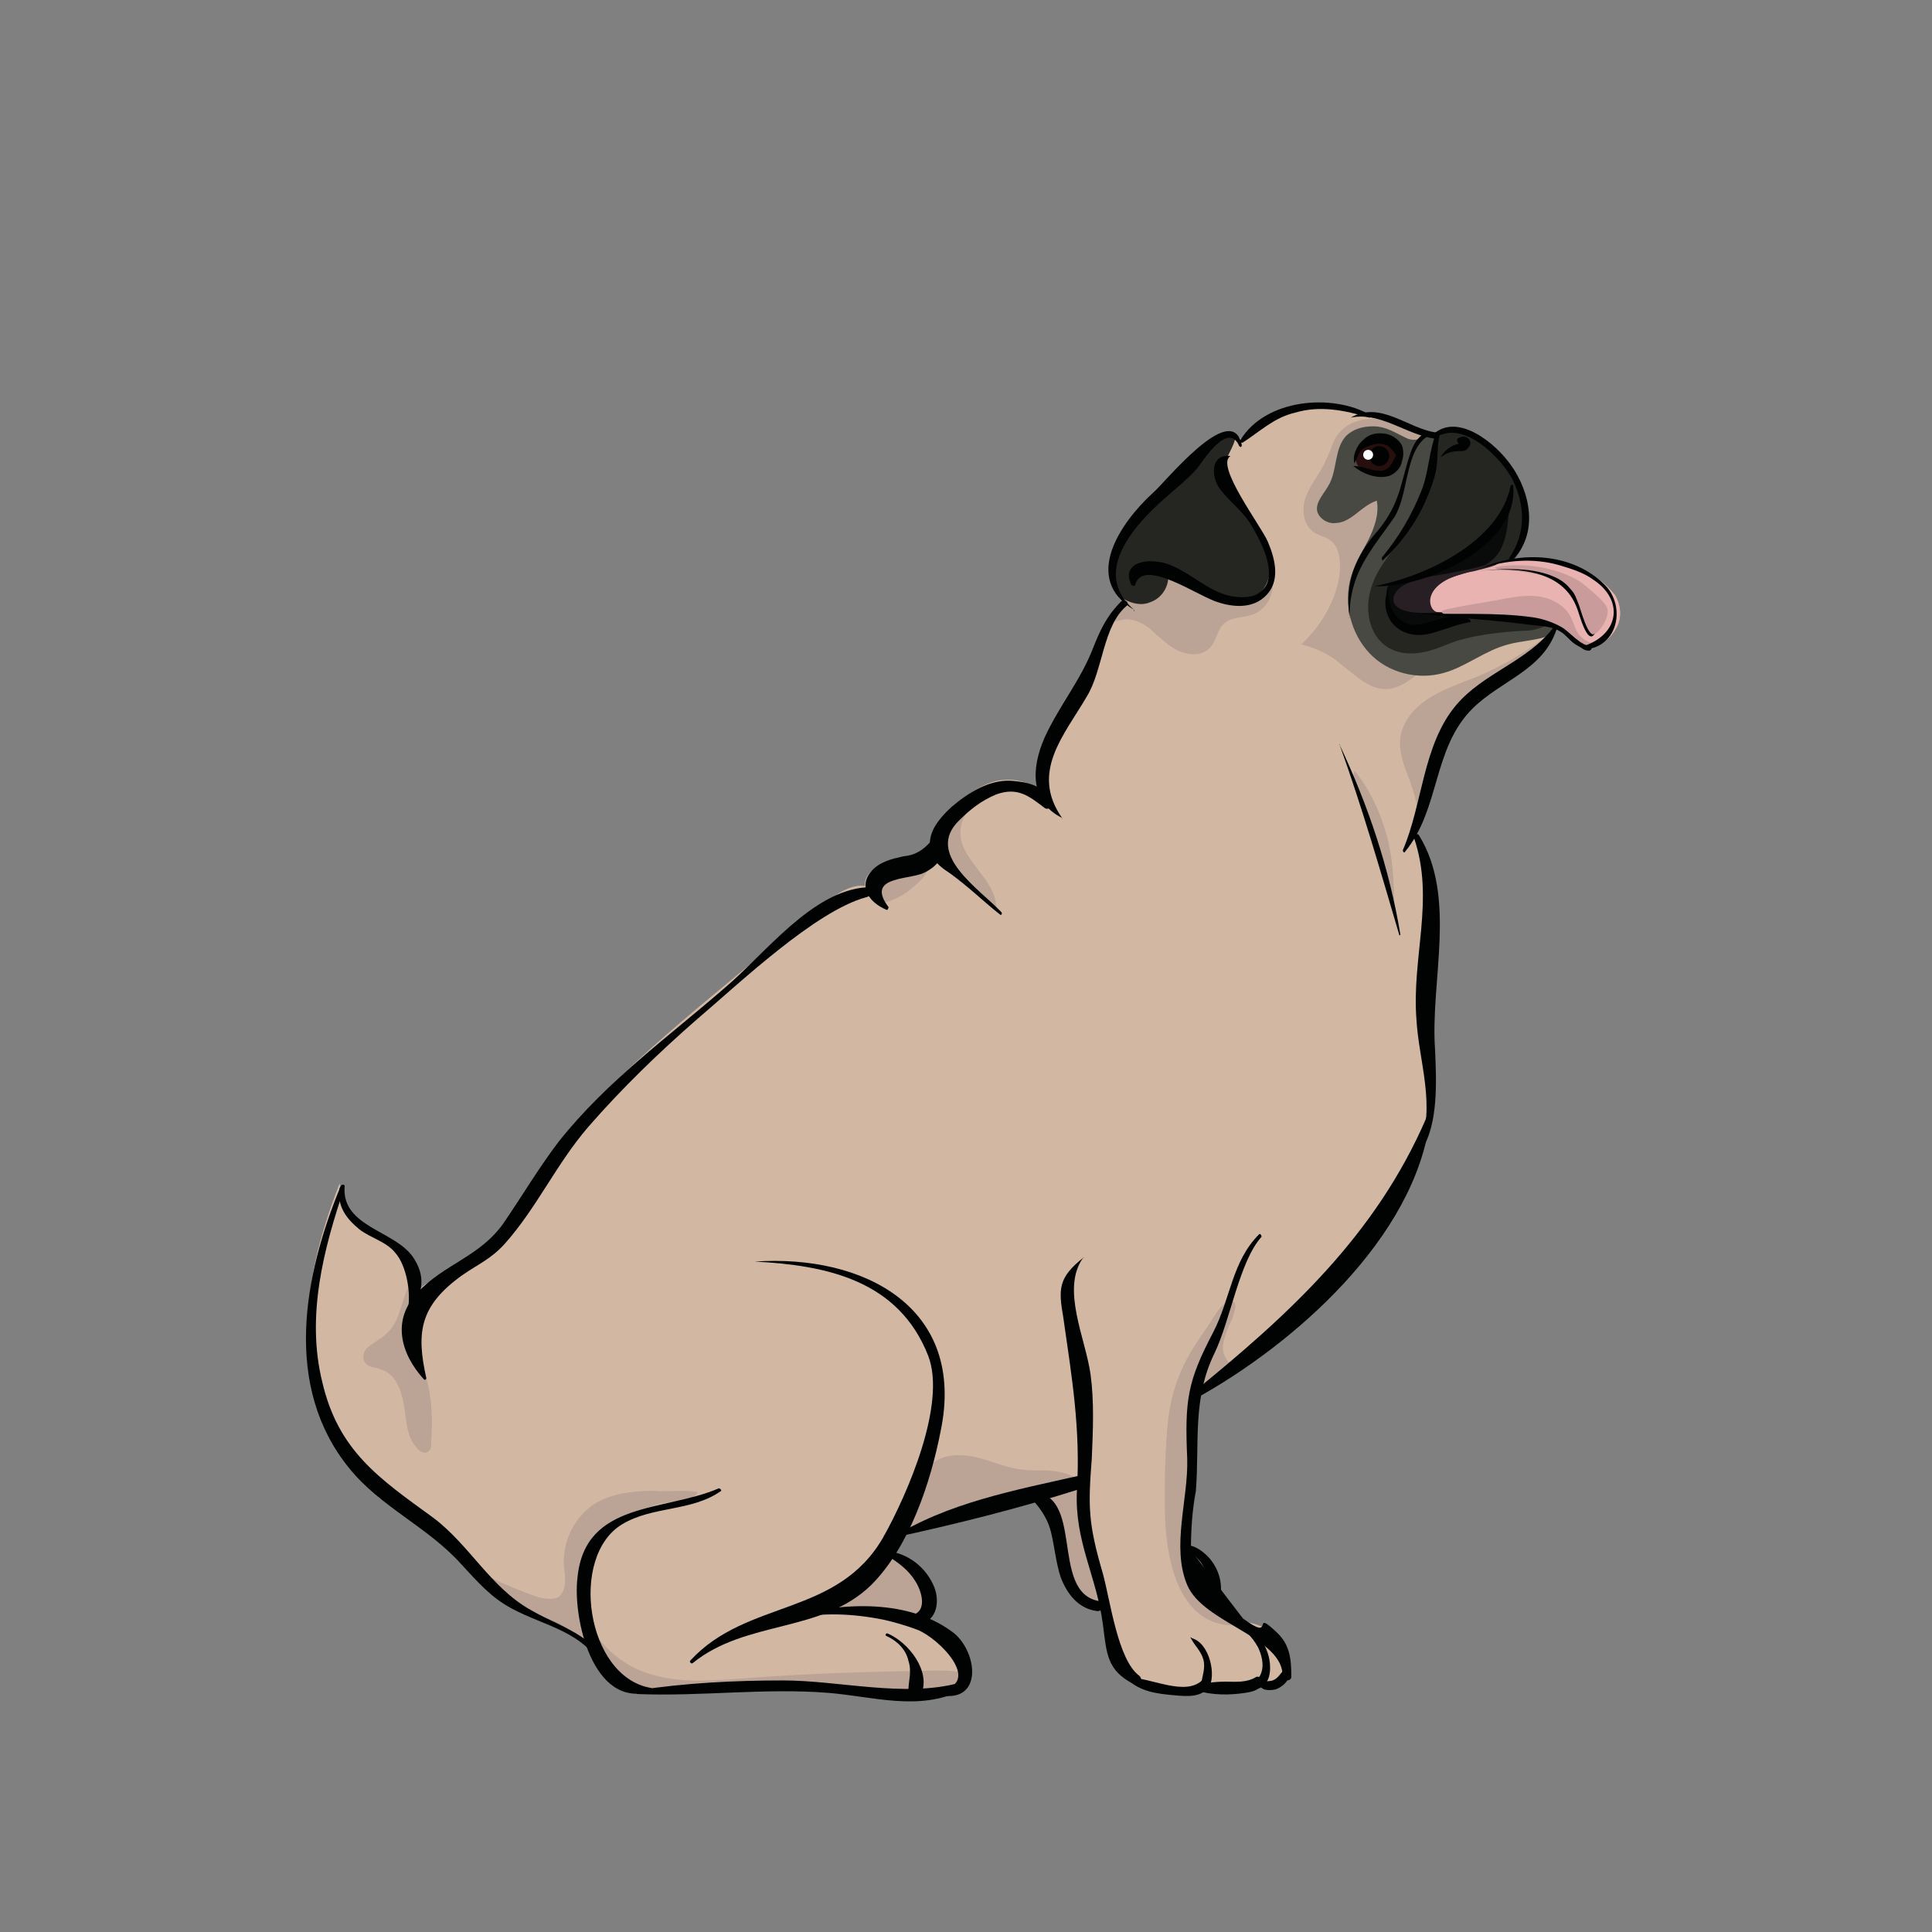 <?xml version="1.0" encoding="utf-8"?>
<!-- Generator: Adobe Illustrator 22.1.0, SVG Export Plug-In . SVG Version: 6.00 Build 0)  -->
<svg version="1.1" id="Card_2" xmlns="http://www.w3.org/2000/svg" xmlns:xlink="http://www.w3.org/1999/xlink" x="0px" y="0px"
	 viewBox="0 0 155.9 155.9" style="enable-background:new 0 0 155.9 155.9;" xml:space="preserve">
<rect x="0" y="0" width="155.9" height="155.9" fill="#808080" stroke="none"/>
<style type="text/css">
	.st0{clip-path:url(#SVGID_2_);}
	.st1{fill:#D2B8A3;}
	.st2{fill:#BBA495;}
	.st3{fill:#484943;}
	.st4{fill:#252622;}
	.st5{fill:#E8B3B1;}
	.st6{fill:#090A0A;}
	.st7{fill:#281F24;}
	.st8{fill:#C99B9B;}
	.st9{fill:#260F0C;}
	.st10{fill:#010202;}
	.st11{fill:#FFFFFF;}
</style>
<g id="Colours_2">
	<defs>
		<path id="SVGID_1_" d="M90.8,48.8c-1.1-1-1.2-2.7-0.8-4.1c0.5-1.7,1.8-3,3.1-4.2c1.3-1.2,2.8-2.2,3.8-3.6c0.5-0.6,0.9-1.3,1.6-1.7
			c0.7-0.3,1.4-0.3,1.7,0.4c1.3-1.4,3-2.3,4.8-2.7c1.8-0.4,3.8-0.1,5.5,0.7l2.1,0.5c1.1,0.5,2.2,1.1,3.4,1.2
			c0.7-0.7,1.8-0.5,2.7-0.1c2,0.9,3.6,2.6,4.2,4.7c0.6,2.1,0.5,3.9-0.8,5.3l0,0c2.4-0.3,4.8,0.2,6.8,1.5c0.5,0.3,1,0.8,1.4,1.3
			c0.5,0.8,0.6,1.9,0.1,2.7c-0.4,0.8-1.3,1.5-2.2,1.6c-0.3,0.3-1-1.1-2.5-1.8l-0.1,0.3c-1.3,3-5.2,3.9-7.4,6.4
			c-2.4,2.7-2.4,6.7-3.9,10c1.5,2.5,1.5,6,1.1,8.9c-0.4,2.9-0.7,5.9-0.1,8.7c1,4.5-0.8,8.4-1.3,9.3c-3.7,7.7-9.5,13.9-17.7,18.5
			c-0.3,2-0.1,3.8-0.1,5.9c0,2.2-0.6,4.1-0.5,6.2c0.9,0.3,1.7,0.9,2.1,1.8c0.4,0.9,0.4,2.6-0.2,3.3c0.3,0.3,0.6,0.5,1,0.6
			c1,0.4,2.1,0.4,3.1,0.8c1.5,0.6,2.4,2.4,2.1,4c-0.3,0.7-1.2,1-2,0.7c-0.2,0.3-1.3,0.2-1.6,0.2c-1.2,0-2.5,0-3.7,0l-0.9,0.1
			c-1.5,0-2.5-0.2-3.9-0.8c-1.3-0.4-2-1.8-2.2-3.1c-0.1-0.9-0.1-1.9-0.2-2.9c-1.7,0.3-2.8-1.2-3.2-2.4c-0.4-1.2-0.4-2.5-0.7-3.7
			s-1-2.5-2.3-2.8l-5,1.4c-1.8,0.5-4,1-5.9,1.7c-0.3,0.1-0.6,0.2-0.9,0.3l0.2,1.1c1.3,0.4,2.7,1.5,3.2,2.7c0.2,0.5,0.4,1.1,0.2,1.6
			c-0.1,0.5-0.6,1-1.2,1.1c0.8,0.4,2.8,1.6,3.4,2.2s0.9,1.6,0.7,2.5l-0.5,0.8c-1.8,1-4.1,0.7-6.2,0.4c-6.6-0.8-13.2-0.4-19.8,0.1h0
			c-1.3-0.1-1.5-0.8-2.3-1.5c-0.9-0.8-0.7-0.5-1.1-1.7c0,0-1.3-1.5-3-2.3c-1.6-0.7-3.4-1.3-4.8-2.4c-1.7-1.3-2.8-3.4-4.3-4.8
			c-1.6-1.5-3.6-2.3-5.3-3.7c-3.5-2.7-5.3-7.2-5.6-11.6c-0.3-4.4,0.9-8.8,2.5-12.9c0,0,0.5,2.5,1.5,3.1s2.2,1.1,3.1,1.9
			c1.3,1.2,1.7,3.1,0.9,4.7c0.9-1.9,3.4-2.4,5.2-3.6c2-1.3,3.1-3.5,4.3-5.5c4.4-7,10.9-12.3,17.3-17.6c2.3-1.9,4.7-3.8,7-5.7
			c0.8-0.7,2.1-1.5,3.1-1.3c-0.1-0.8,0.6-1.4,1.4-1.7c0.8-0.3,1.6-0.2,2.4-0.5c0.8-0.2,1.7-0.7,1.7-1.5c-0.2-1.1,0.7-2,1.6-2.7
			c1.1-0.9,2.2-1.8,3.6-2.1c1.4-0.3,3.2,0.2,3.9,1.4C84.1,64,84,63,84.1,62c0.2-1.5,1-2.9,1.9-4.1c0.9-1.3,1.8-2.5,2.3-3.9
			c0.3-0.9,0.5-1.9,0.8-2.8S89.9,49.3,90.8,48.8z"/>
	</defs>
	<clipPath id="SVGID_2_">
		<use xlink:href="#SVGID_1_"  style="overflow:visible;"/>
	</clipPath>
	<g id="Base" class="st0">
		<rect x="22.4" y="29" class="st1" width="111.8" height="110.6"/>
		<g id="Dark">
			<g>
				<path class="st2" d="M30.7,108c-0.4,0.3-0.8,0.5-1.1,0.8c-0.3,0.3-0.4,0.9-0.1,1.2c0.3,0.4,0.8,0.3,1.2,0.5
					c1.2,0.3,1.7,1.7,1.9,2.9s0.2,2.5,1,3.4c0.2,0.3,0.7,0.6,1,0.3c0.2-0.2,0.2-0.4,0.2-0.7c0.1-1.7,0.1-3.5-0.4-5.2
					c-0.3-0.8-0.7-1.6-0.7-2.4c-0.1-1.1,0.4-2.2,0.6-3.3c0,0,0,0,0,0c0.2-1.4-0.6-3.3-1.5-1.3C32.2,105.7,32.2,107,30.7,108z"/>
			</g>
			<g>
				<path class="st2" d="M52.8,120.3c-1.7,0-3.5,0.2-4.9,1.1c-1.6,1.1-2.5,3-2.4,4.9c0.1,0.9,0.3,2.1-0.5,2.6c-0.4,0.2-1,0.1-1.5,0
					c-1.5-0.5-2.9-1.1-4.3-1.8c3.5,2.7,5.2,7.2,8.3,10.3c2.7,2.6,6.3,4.1,10,4.7s7.5,0.5,11.2,0.3c3.1-0.2,6.4-0.5,8.8-2.3
					c0.7-0.5,1.3-1.1,1.6-1.9s0.3-1.7-0.2-2.4c-0.7-1-2.2-1-3.4-1c-5,0.1-10,0.2-15,0.6c-2.8,0.2-5.7,0.5-8.3-0.4
					c-3-1-5.5-3.9-5.2-7.1c0.1-1.6,1-3.2,2.1-4.3c1.2-1.1,2.7-1.9,4.3-2.3c0,0,0,0,0,0c0.7-0.1,2.6-0.1,2.9-0.9
					C55.3,120.2,53.9,120.4,52.8,120.3z"/>
			</g>
			<g>
				<path class="st2" d="M66.7,129.6c3.3-1.7,5.9-4.8,7-8.4c0.3-1.1,0.6-2.2,1.4-3c1-0.9,2.4-0.9,3.7-0.6s2.5,0.9,3.8,1
					c0.8,0.1,1.6,0,2.4,0.1c0.8,0.1,1.6,0.3,2.2,0.9c1.2,1.3-0.2,3.7,0.4,5.4c0.4,1,0.9,2,1.1,3.1c0.2,1.1-0.1,2.4-1,2.9
					c-0.5,0.3-1.2,0.3-1.8,0.3c-6.4,0-12.9-0.5-19.2-1.6"/>
			</g>
			<g>
				<path class="st2" d="M94.8,112c-0.7,2.2-0.7,4.6-0.8,7c0,2.2-0.1,4.5,0.4,6.7c0.3,1.5,0.9,3.1,2,4.2c1.1,1.1,2.9,1.6,4.3,1
					c2-0.9,2.5-3.5,2.1-5.6s-1.4-4.1-1.4-6.3c0-2.9,1.7-5.6,2.3-8.5c0.1-0.6,0.1-1.2-0.3-1.6c-0.5-0.4-1.3,0-1.9,0.4
					c-0.5,0.4-1.1,1-1.8,0.9c-0.7-0.1-1.1-1-1-1.7s0.4-1.4,0.7-2c0,0,0,0,0,0c0.3-0.8,0.6-1.8-0.4-1.4c-0.6,0.2-1.4,1.8-1.8,2.3
					C96.2,108.8,95.3,110.3,94.8,112z"/>
			</g>
			<g>
				<path class="st2" d="M111.9,67.4c0.6,2.2,0.6,4.5,0.6,6.7l0,0c-0.5-2.2-1.1-4.3-1.7-6.4c-0.3-1-0.7-2.1-1-3.1
					c-0.2-0.6-0.8-1.7-0.5-2.4C110.5,63.6,111.4,65.6,111.9,67.4z"/>
			</g>
			<g>
				<path class="st2" d="M113.8,63.1C113.8,63.1,113.8,63.1,113.8,63.1c-0.5-1.3-1.1-2.7-0.7-4.1c0.3-0.9,0.9-1.7,1.7-2.3
					c1.3-1,2.9-1.5,4.4-2.1c2.1-0.9,4.2-2.1,6-3.6c-0.5,1.4-1.2,2.7-2,4c-2,3.4-4,6.8-6,10.1c-0.4,0.6-1.8,3.9-2.7,2.5
					c-0.3-0.4-0.1-1.3-0.1-1.8C114.4,64.9,114.1,64,113.8,63.1z"/>
			</g>
			<g>
				<path class="st2" d="M77.5,67.1C77.5,67.1,77.5,67.1,77.5,67.1c-0.1,2.3,2.9,3.8,2.9,6.2c-1-0.8-2.1-1.5-3.1-2.3s-1.9-1.8-2.3-3
					c-0.4-1.2-0.2-2.7,0.7-3.6c0.6-0.6,2.2-1,2.9-0.2c0.5,0.6-0.1,0.7-0.5,1.2C77.8,65.9,77.5,66.5,77.5,67.1z"/>
			</g>
			<g>
				<path class="st2" d="M74.5,70.8c0.3-0.4,0.6-0.9,0.4-1.4c-0.2-0.6-1-0.7-1.6-0.7c-0.7-0.1-1.4-0.1-2.1,0.1
					c-0.7,0.2-1.3,0.7-1.5,1.4c0,0,0,0,0,0c-0.3,1,0.6,2.6,1.7,2.6C72.6,72.6,73.9,71.5,74.5,70.8z"/>
			</g>
			<g>
				<path class="st2" d="M91.2,50c0.8,0.1,1.5,0.6,2.1,1.2c0.6,0.5,1.2,1.1,2,1.4c0.8,0.3,1.7,0.3,2.3-0.3c0.6-0.6,0.6-1.5,1.2-2
					c0.7-0.6,1.7-0.4,2.5-0.8c0.8-0.4,1.3-1.2,1.4-2.1c0.1-0.9-0.1-1.8-0.3-2.6c-0.2-0.6-0.5-1.3-1.1-1.4c-0.5-0.1-1,0.1-1.4,0.4
					s-0.7,0.8-1,1.1c-0.7,0.7-1.6,1-2.5,1c-0.8,0-1.6-0.4-2.5-0.4c-1,0-1.9,0.5-2.6,1.2c0,0,0,0,0,0c-0.7,0.7-1.5,1.8-1.9,2.8
					C88.9,50.8,90.5,49.8,91.2,50z"/>
			</g>
			<g>
				<path class="st2" d="M111.3,33.8L111.3,33.8c-1.2-0.1-2.5,0.2-3.3,1.2c-0.5,0.6-0.6,1.4-1,2.1c-0.4,1-1.2,1.9-1.6,2.9
					c-0.4,1-0.3,2.4,0.7,3c0.3,0.2,0.8,0.3,1.1,0.5c0.9,0.5,1,1.8,0.9,2.8c-0.3,2.2-1.5,4.2-3.1,5.7c1.2,0.3,2.3,0.8,3.2,1.6
					c1.2,0.9,2.3,2.1,3.8,2c1.1-0.1,2-0.9,2.9-1.6c1.1-0.8,2.2-1.4,3.4-2c1.1-0.6,2.2-1.1,3.4-1.5c0.6-0.2,1.3-0.3,1.8-0.7
					c0.7-0.5,1.1-1.4,1.3-2.2c0.5-1.4,0.8-2.9,1-4.4c0.3-2.1,0.3-4.4-0.7-6.3c-0.9-1.9-3-3.5-5.1-3.2c-1.6,0.2-3,1.4-4.6,1.4
					c-0.7,0-1-0.4-1.6-0.6C113.1,34.2,112.2,33.9,111.3,33.8z"/>
			</g>
		</g>
		<g id="Light">
		</g>
	</g>
	<g id="Details" class="st0">
		<g id="Layer_22">
			<g>
				<path class="st3" d="M110.8,34.4L110.8,34.4c-0.8,0-1.6,0.2-2.2,0.8c-0.9,1-0.7,2.6-1.3,3.8c-0.4,0.8-1.2,1.5-1,2.3
					c0.2,0.6,0.9,1,1.5,0.9c0.6,0,1.2-0.4,1.7-0.8s1-0.8,1.6-1c0.2,1.1-0.2,2.2-0.7,3.2c-0.5,1-1.1,1.9-1.4,3
					c-0.6,2.1,0,4.5,1.5,6.1c1.5,1.6,3.9,2.2,6,1.6c1.8-0.5,3.3-1.8,5.2-2.3c1.1-0.3,2.2-0.3,3.3-0.7c1.2-0.5,2-1.6,2.7-2.7
					c1.5-2.5,2.4-5.5,2.5-8.4c0.1-1.4-0.1-2.9-0.8-4.1c-0.5-0.9-1.3-1.6-2.1-2.1c-1.9-1.2-4.3-1.8-6.6-1.5c-1.9,0.2-3.8,1-5.3,2.2
					c-0.6,0.5-0.9,1-1.8,0.7C112.7,35,111.9,34.4,110.8,34.4z"/>
			</g>
			<g>
				<path class="st4" d="M115.8,37.2c-0.2,1.6-0.8,3.2-1.6,4.6c-0.7,1.2-1.6,2.2-2.4,3.4c-0.8,1.1-1.4,2.4-1.4,3.8
					c0,1.4,0.6,2.8,1.9,3.4c0.8,0.4,1.8,0.4,2.7,0.2s1.7-0.6,2.6-0.9c1.7-0.5,3.5-0.7,5.3-0.8c0.6,0,1.2-0.1,1.8-0.4
					c0.7-0.5,1-1.4,1.3-2.2c0.6-2.4,1.2-4.9,1-7.4c-0.2-2.5-1.5-5-3.7-6.2c0,0,0,0,0,0c-1.6-0.8-3.4-0.9-5.2-0.6
					c-0.6,0.1-1.4,0-1.7,0.6C115.8,35.3,115.9,36.5,115.8,37.2z"/>
			</g>
			<g>
				<path class="st4" d="M100.1,40.6c0.9,1.2,2,2.4,2.3,3.9c0.4,1.5-0.1,3.3-1.5,3.9c-1.1,0.5-2.5,0.1-3.6-0.6
					c-1.1-0.7-2-1.6-3.2-2.1c0.5,1.1-0.1,2.5-1.3,2.9c-0.7,0.3-1.5,0.1-2.2-0.3c-0.7-0.4-1.2-1-1.7-1.6c-2.2-2.9-2.8-7.1-0.8-10.2
					c1.1-1.6,2.7-2.8,4.5-3.6c1-0.5,2-0.9,3.1-1.1c0,0,0,0,0,0c2-0.2,4.2,1.1,4,3.4c-0.1,0.9-0.8,1.6-0.9,2.5
					C98.8,38.8,99.5,39.8,100.1,40.6z"/>
			</g>
		</g>
		<g id="Mouth">
			<g>
				<path class="st5" d="M121.3,45.3c2.7-0.6,5.8-0.3,8.3,0.9c0.6,0.3,1.1,0.6,1.5,1.1c0.5,0.6,0.7,1.4,0.7,2.2
					c0,0.8-0.2,1.5-0.6,2.2c-0.4,0.9-1,1.7-1.8,2.1c-0.8,0.4-2,0.3-2.6-0.4c-0.6-0.8-0.5-1.9-1.2-2.7c-0.5-0.5-1.2-0.7-1.9-0.8
					c-1.8-0.3-3.6-0.6-5.4-0.5c-1.5,0.2-3.1,0.2-4.6-0.2c-0.5-0.2-1.1-0.1-1.3-0.6c-0.2-0.7,0.3-1.1,0.9-1.2
					c0.9-0.2,1.7-0.4,2.6-0.7C117.8,46.4,119.7,45.7,121.3,45.3z"/>
			</g>
			<g>
				<path class="st6" d="M114.8,49.4c-0.3,0-0.6,0-0.8-0.2c-0.3-0.3-0.3-0.9,0-1.2c0.6-0.8,1.9-1,3.1-1.4c1.1-0.4,2.4-0.6,3.3-1.4
					c0.6-0.5,0.9-1.2,1.1-2c0.2-0.8,0.2-1.5,0.3-2.3c-1.8,2.9-4.8,5-8.1,5.9c-0.6,0.2-1.1,0.3-1.7,0.5c-0.2,0.3-0.1,1.1-0.1,1.5
					c0.1,0.5,0.4,1,0.8,1.4c0.7,0.6,1.7,0.7,2.7,0.6l0,0c0.8-0.1,1.8-0.5,2.4-1C117.8,49.3,115.3,49.4,114.8,49.4z"/>
			</g>
			<g>
				<path class="st7" d="M116,49.4c-3.1,0.3-4.1-0.6-3.3-1.7c0.7-0.9,2.8-1.2,4-1.4c2.7-0.5,2.7-0.6,4.3-1c0,0.3-0.9,0.5-2.1,0.8
					C114.5,46.9,115.2,49.3,116,49.4z"/>
			</g>
			<g>
				<path class="st8" d="M129.1,48.3c0.2,0.2,0.5,0.5,0.6,0.8c0.2,0.7-0.6,2-1.3,2.2c-1-0.9-0.8-2.7-1.7-3.7c-0.4-0.5-1-0.8-1.6-1
					s-1.3-0.3-1.9-0.4l0,0c-0.5-0.1-1-0.1-1.5-0.2c-0.3,0-0.8,0-1.1-0.2c2.2-0.5,5.2,0,7,1.2C128.1,47.4,128.7,47.9,129.1,48.3z"/>
			</g>
			<g>
				<path class="st8" d="M120.4,48.5L120.4,48.5c1.2-0.2,2.3-0.5,3.5-0.4c1.2,0.1,2.4,0.7,2.9,1.8c0.2,0.4,0.3,0.9,0.6,1.3
					c0.5,0.6,1.3,0.9,2,0.6c-0.2,0.4-0.7,0.5-1.2,0.4c-1-0.2-1.8-1.2-2.7-1.7c-0.6-0.3-1.3-0.5-2-0.6c-1.6-0.3-3.2-0.3-4.7-0.2
					c-0.6,0-1.2,0.1-1.7,0c-0.3,0-1.2-0.3-0.5-0.5C117.9,48.9,119.2,48.7,120.4,48.5z"/>
			</g>
		</g>
		<g id="Eyes_1_">
			
				<ellipse transform="matrix(0.957 -0.292 0.292 0.957 -5.895 33.998)" class="st9" cx="111.1" cy="36.8" rx="1.8" ry="1.5"/>
			<circle class="st10" cx="111.3" cy="36.8" r="0.8"/>
			<circle class="st11" cx="110.4" cy="36.7" r="0.4"/>
		</g>
	</g>
</g>
<g id="Outlines_2">
	<g>
		<g>
			<path class="st10" d="M69.9,71.6c-4.4,0.3-8.2,5.4-11.4,8.1c-4.6,4-9.5,7.5-13.4,12.4c-1.6,2.1-2.9,4.3-4.4,6.5
				c-1.9,2.8-4.9,3.4-7,5.7c-2.1,2.2-1.4,4.9,0.5,7c0.1,0.1,0.2,0,0.2-0.1c-0.8-3.6-0.6-5.8,2.9-8.3c1.3-0.9,2.3-1.3,3.4-2.5
				c2.6-2.9,4.2-6.5,6.8-9.5c2.7-3.1,5.7-6,8.8-8.7c3.3-2.8,9.5-8.7,13.6-9.8C70.4,72.3,70.4,71.6,69.9,71.6L69.9,71.6z"/>
		</g>
	</g>
	<g>
		<g>
			<path class="st10" d="M80.8,73.6c-1.8-1.9-6.2-4.7-3.4-7.4c0.9-0.9,1.8-1.6,3-2.1c1.7-0.6,2.6,0.1,3.9,1.1
				c0.3,0.2,0.6-0.1,0.5-0.4c-0.4-1.4-1.9-1.7-3.2-1.8c-1.8-0.1-3.5,1-4.8,2.1c-1.1,1-2.2,2.3-1.6,3.9c0.3,0.7,0.9,1.1,1.5,1.5
				c1.4,1,2.6,2.2,4,3.3C80.8,73.9,80.9,73.7,80.8,73.6L80.8,73.6z"/>
		</g>
	</g>
	<g>
		<g>
			<path class="st10" d="M71.7,73.2c-1.8-2.4,1.3-2.2,2.7-2.7c1-0.4,2.2-1.5,1.5-2.6c-0.1-0.2-0.5-0.3-0.7-0.1
				c-0.7,0.8-1.3,1.2-2.3,1.3c-0.9,0.2-1.8,0.4-2.5,1.1c-1.2,1.3-0.3,2.6,1.1,3.2C71.6,73.5,71.7,73.3,71.7,73.2L71.7,73.2z"/>
		</g>
	</g>
	<g>
		<g>
			<path class="st10" d="M33.2,105.8c0.9-1.5,1.2-2.8,0.1-4.4c-1.5-2.1-5.6-2.4-5.5-5.5c0-0.2-0.3-0.3-0.4,0
				c-0.2,1.4,0.5,2.4,1.6,3.3c0.9,0.7,2.2,1,2.9,1.9c0.9,1,1.3,3.3,1,4.6C33,105.8,33.2,105.9,33.2,105.8L33.2,105.8z"/>
		</g>
	</g>
	<g>
		<g>
			<path class="st10" d="M27.5,95.7c-3,7.2-4.7,16.2,0.7,22.8c2.5,3.1,6.3,4.7,9,7.7c1.3,1.4,2.4,2.7,4.1,3.6c2.8,1.5,5.8,1.8,7.5,5
				c0.1,0.3,0.5,0,0.4-0.2c-1.5-2.8-3.8-3.2-6.4-4.7c-3.2-1.8-4.9-5.2-7.8-7.4c-4.4-3.2-7.7-5.4-9-11c-1.3-5.3,0.1-10.7,1.8-15.7
				C27.9,95.6,27.6,95.5,27.5,95.7L27.5,95.7z"/>
		</g>
	</g>
	<g>
		<g>
			<path class="st10" d="M58,120.1c-4.4,1.9-10.8,1-11.4,7.2c-0.4,3.2,1.2,10.6,5.9,9.2c0.1,0,0.2-0.3,0-0.3
				c-5.2-0.9-6.6-10.6-2.3-13.2c2.5-1.5,5.6-1,8-2.7C58.2,120.2,58.1,120.1,58,120.1L58,120.1z"/>
		</g>
	</g>
	<g>
		<g>
			<path class="st10" d="M60.9,101.8c5.8,0.3,11.6,1.5,14,7.6c1.5,3.9-1.7,11.2-3.6,14.6c-3.7,6.5-11,5-15.6,10
				c-0.1,0.1,0.1,0.3,0.2,0.2c4.3-3.5,10.4-2.4,14.4-6.3c3.1-3.1,4.8-8.3,5.6-12.4C78,105.5,69.7,101.2,60.9,101.8
				C60.9,101.8,60.9,101.8,60.9,101.8L60.9,101.8z"/>
		</g>
	</g>
	<g>
		<g>
			<path class="st10" d="M63.9,130.6c2.5-0.5,4.9-0.4,7.4,0.1c0.9,0.2,1.9,0.5,2.7,0.8c1.8,0.7,5.3,4.3,1.9,4.9
				c-0.2,0-0.2,0.4,0,0.4c3.4,0.6,3-3.4,1.1-5c-3.6-2.8-9-2.5-13.1-1.4C63.7,130.5,63.8,130.6,63.9,130.6L63.9,130.6z"/>
		</g>
	</g>
	<g>
		<g>
			<path class="st10" d="M51.5,136.7c5.1,0.2,10.2-0.5,15.3-0.1c3.7,0.3,7.3,1.5,10.8-0.2c0.3-0.2,0.1-0.6-0.2-0.6
				c-4.4,1.2-9.7-0.2-14.2-0.2c-3.9,0-7.9,0.2-11.8,0.8C51.3,136.5,51.3,136.7,51.5,136.7L51.5,136.7z"/>
		</g>
	</g>
	<g>
		<g>
			<path class="st10" d="M71.7,125.6c0.8,0.5,1.6,1.1,2.1,1.9c0.5,0.7,1.1,2.4-0.1,2.8c-0.4,0.1-0.4,0.7,0.1,0.8
				c1.7,0,2.1-1.7,1.6-3c-0.6-1.5-1.9-2.6-3.5-2.9C71.7,125.1,71.5,125.4,71.7,125.6L71.7,125.6z"/>
		</g>
	</g>
	<g>
		<g>
			<path class="st10" d="M72,124.1c5.1-1.1,10.3-2.4,15.3-4c0.6-0.2,0.4-1.1-0.3-1C82.1,120.2,76.3,121.3,72,124.1
				C71.9,124,71.9,124.1,72,124.1L72,124.1z"/>
		</g>
	</g>
	<g>
		<g>
			<path class="st10" d="M108.1,60.1c1.8,5,3.3,10.2,4.8,15.3c0,0.1,0.1,0.1,0.1,0C112.1,70,110.4,65,108.1,60.1
				C108.1,60,108,60.1,108.1,60.1L108.1,60.1z"/>
		</g>
	</g>
	<g>
		<g>
			<path class="st10" d="M125.3,50.7c-2.1,2.7-5.6,3.6-7.8,6.2c-2.7,3.2-2.7,8-4.3,11.7c0,0.1,0.1,0.3,0.2,0.1
				c2.8-3.4,2.2-8.3,5.4-11.5c2.3-2.3,5.7-3.1,6.8-6.4C125.6,50.7,125.4,50.6,125.3,50.7L125.3,50.7z"/>
		</g>
	</g>
	<g>
		<g>
			<path class="st10" d="M96.4,112.9c8-4.4,17.8-13,19-22.6c0-0.2-0.3-0.3-0.3-0.1c-4.1,9.5-11.1,15.9-19,22.3
				C95.9,112.7,96.2,113,96.4,112.9L96.4,112.9z"/>
		</g>
	</g>
	<g>
		<g>
			<path class="st10" d="M114.7,92.8c1.4-2.1,1.2-5.7,1.1-8.1c-0.4-5.5,1.8-12.3-1.3-17.3c-0.1-0.2-0.5-0.1-0.4,0.2
				c1.7,5-0.2,9.6,0.2,14.7c0.2,3.4,1.6,7,0.2,10.4C114.4,92.8,114.6,92.9,114.7,92.8L114.7,92.8z"/>
		</g>
	</g>
	<g>
		<g>
			<path class="st10" d="M87.4,101.5c-2,1.6-2,2.5-1.6,4.8c0.7,4.9,1.4,9,1.1,14c-0.2,4.1,1.6,6.9,2.1,10.8c0.3,2.3,0.3,3.7,2.5,4.8
				c0.5,0.2,0.8-0.4,0.4-0.7c-1.7-1.3-2.3-6-2.9-8.2c-1.2-4.1-1.2-5.4-0.9-9.3c0.1-2.3,0.2-4.6-0.1-6.8
				C87.6,108,85.6,104,87.4,101.5C87.5,101.5,87.4,101.4,87.4,101.5L87.4,101.5z"/>
		</g>
	</g>
	<g>
		<g>
			<path class="st10" d="M101.6,99.6c-2.2,2.2-2.3,5.2-3.7,7.9c-2.1,4-2.3,5.5-2.1,10.2c0.1,3.3-1.3,7.1,0,10.2
				c1.3,3.1,7.8,4.2,7.7,7.4c0,0.4,0.7,0.4,0.7,0c0-1.4-0.1-2.6-1.2-3.6c-2.1-2,0,0.9-2.7-1.1c-1.4-1.8-2.8-3.7-4.2-5.5
				c0-1.6,0.1-3.2,0.4-4.8c0.3-3.9-0.3-7.4,1.5-11.1c1.3-2.7,2-7.4,3.8-9.4C101.8,99.7,101.7,99.5,101.6,99.6L101.6,99.6z"/>
		</g>
	</g>
	<g>
		<g>
			<path class="st10" d="M83,120.7c0.8,0.8,1.5,1.7,1.8,2.9c0.3,1.2,0.4,2.5,0.8,3.7c0.5,1.3,1.4,2.5,2.9,2.7
				c0.5,0.1,0.7-0.7,0.2-0.8c-4.1-0.7-1-9-5.7-8.8C83,120.5,82.9,120.6,83,120.7L83,120.7z"/>
		</g>
	</g>
	<g>
		<g>
			<path class="st10" d="M95.6,124.8c0.1,0.3,0.3,0.3,0.5,0.5c0.4,0.3,0.8,0.7,1,1.1c0.6,0.9,0.6,1.9,0.3,2.9
				c-0.2,0.6,0.8,0.9,0.9,0.3c0.4-1.2,0.3-2.5-0.5-3.6c-0.4-0.6-1.6-1.6-2.3-1.2C95.6,124.8,95.6,124.8,95.6,124.8L95.6,124.8z"/>
		</g>
	</g>
	<g>
		<g>
			<path class="st10" d="M96.1,132.2c0.3,0.6,0.8,1,1,1.7c0.2,0.7-0.1,1.4-0.2,2.1c-0.1,0.4,0.4,0.6,0.6,0.3
				c0.7-1.1,0.1-3.7-1.3-4.1C96.1,132.1,96,132.1,96.1,132.2L96.1,132.2z"/>
		</g>
	</g>
	<g>
		<g>
			<path class="st10" d="M99.6,130.9c0.8,0.6,1.4,1.1,1.9,2c0.3,0.6,0.5,1.4,0.3,2c-0.1,0.4-0.4,0.7-0.7,1c-0.2,0.2,0.1,0.5,0.3,0.4
				c1.3-0.3,1.2-2,0.9-2.9c-0.4-1.2-1.4-2.3-2.6-2.7C99.6,130.8,99.5,130.8,99.6,130.9L99.6,130.9z"/>
		</g>
	</g>
	<g>
		<g>
			<path class="st10" d="M101.7,136c0.1,0.5,1,0.4,1.3,0.3c0.5-0.2,1.1-0.7,1-1.3c0-0.2-0.3-0.3-0.4-0.2c-0.3,0.2-0.4,0.6-0.9,0.8
				c-0.3,0.1-0.7,0-1,0.3C101.7,135.9,101.6,136,101.7,136L101.7,136z"/>
		</g>
	</g>
	<g>
		<g>
			<path class="st10" d="M91,135.5c0.9,1,2.5,1.2,3.8,1.3c1,0.1,2.4,0.2,2.8-0.9c0.1-0.3-0.3-0.7-0.5-0.4c-1.4,1.5-4.3-0.2-6-0.1
				C91,135.3,90.9,135.4,91,135.5L91,135.5z"/>
		</g>
	</g>
	<g>
		<g>
			<path class="st10" d="M96.5,136.4c1.3,0.4,2.7,0.4,4,0.2c0.7-0.1,1.4-0.3,1.3-1.1c0-0.2-0.3-0.2-0.4-0.2
				c-0.8,0.5-1.6,0.4-2.5,0.4c-0.9,0-1.6,0.1-2.5,0.3C96.3,136.1,96.3,136.4,96.5,136.4L96.5,136.4z"/>
		</g>
	</g>
	<g>
		<g>
			<path class="st10" d="M91.5,49.2c-3.5-3,0.1-6.9,2.5-9c0.9-0.8,1.8-1.5,2.6-2.4c0.4-0.5,2.5-3.9,3.4-1.8c0.1,0.1,0.2,0.1,0.2-0.1
				c-0.8-3.8-6.4,3.3-7.2,3.9C90.4,42.2,87.3,46.7,91.5,49.2C91.5,49.4,91.6,49.3,91.5,49.2L91.5,49.2z"/>
		</g>
	</g>
	<g>
		<g>
			<path class="st10" d="M99.3,36.8c-1.6-0.2-1.6,1.6-0.9,2.6c0.8,1.1,2,1.9,2.7,3.2c0.7,1.2,2.3,4.2,0.4,5.3
				c-0.6,0.4-1.6,0.3-2.2,0.2c-2.3-0.5-3.9-2.7-6.2-2.8c-1.3-0.1-2.5,0.5-1.8,1.9c0.1,0.1,0.3,0.1,0.3,0c0.6-2.3,5.2,1,6.7,1.4
				c1.2,0.4,2.7,0.5,3.7-0.4c1.4-1.2,0.9-3.1,0.3-4.5C101.8,42.5,98,37.5,99.3,36.8C99.4,36.8,99.3,36.8,99.3,36.8L99.3,36.8z"/>
		</g>
	</g>
	<g>
		<g>
			<path class="st10" d="M85.7,66c-2.6-3.7,0.2-6.7,2-9.8c1.3-2.1,1.3-5.7,3.2-7.3c0.3-0.2-0.1-0.6-0.4-0.4
				c-1.2,1.2-1.7,2.3-2.3,3.8c-1,2.6-2.7,4.6-3.9,7.2C83.2,62,83.1,64.7,85.7,66C85.7,66.1,85.8,66.1,85.7,66L85.7,66z"/>
		</g>
	</g>
	<g>
		<g>
			<path class="st10" d="M100.3,35.7c1.4-0.9,2.5-2,4.2-2.4c2-0.6,4-0.2,6,0.4c0.1,0,0.2-0.1,0.1-0.2c-3.1-1.8-8.5-1.3-10.5,2
				C99.9,35.6,100.1,35.8,100.3,35.7L100.3,35.7z"/>
		</g>
	</g>
	<g>
		<g>
			<path class="st10" d="M109,33.7c2.4-0.5,4.5,1.4,6.8,1.7c0.3,0,0.4-0.4,0.1-0.5C113.6,34.6,111.4,32.3,109,33.7
				C109,33.7,109,33.7,109,33.7L109,33.7z"/>
		</g>
	</g>
	<g>
		<g>
			<path class="st10" d="M116.4,36.8c0.4-0.3,0.9-0.4,1.4-0.4c0.3,0,0.5,0,0.7-0.3c0.2-0.2,0.2-0.5,0-0.7c-0.2-0.2-0.5-0.2-0.7-0.1
				c-0.4,0.1-0.2,0.5,0.1,0.6c0-0.1-0.1-0.2-0.2-0.1c-0.1,0-0.2,0.1-0.3,0.1c-0.1,0-0.2,0.1-0.4,0.2c-0.3,0.2-0.5,0.4-0.7,0.7
				C116.2,36.8,116.3,36.9,116.4,36.8L116.4,36.8z"/>
		</g>
	</g>
	<g>
		<g>
			<path class="st10" d="M108.9,49.8c0-3.5,1.6-5.2,3.5-7.9c1.3-1.8,0.9-5.5,2.8-6.7c0.2-0.1,0-0.5-0.2-0.3
				c-0.7,0.5-0.9,0.9-1.2,1.7c-0.8,2.4-0.8,4-2.6,6.2C109.4,44.8,108.5,47,108.9,49.8C108.8,49.9,108.9,49.9,108.9,49.8L108.9,49.8z
				"/>
		</g>
	</g>
	<g>
		<g>
			<path class="st10" d="M111.6,45.2c1.4-1.3,2.6-2.9,3.4-4.7c0.3-0.7,0.6-1.4,0.8-2.2c0.3-1.1,0.1-2.3,0.4-3.3
				c0.1-0.2-0.2-0.2-0.3-0.1c-0.6,1.5-0.6,3.2-1.2,4.7c-0.8,2-1.8,3.7-3.2,5.4C111.5,45.2,111.6,45.3,111.6,45.2L111.6,45.2z"/>
		</g>
	</g>
	<g>
		<g>
			<path class="st10" d="M115.9,35.3c2.2-1.5,5.4,1.8,6.2,3.5c1,2.1,1,4.3-0.3,6.2c-0.1,0.1,0.1,0.3,0.2,0.2
				c2.2-2.1,1.5-5.5-0.1-7.7c-1.2-1.7-4.2-4.2-6.2-2.5C115.6,35.2,115.7,35.4,115.9,35.3L115.9,35.3z"/>
		</g>
	</g>
	<g>
		<g>
			<path class="st10" d="M110.9,47.3c4,0.2,11.7-3.2,11.2-8.1c0-0.1-0.2-0.1-0.2,0C121,43.7,115.1,46.5,110.9,47.3
				C110.9,47.3,110.9,47.3,110.9,47.3L110.9,47.3z"/>
		</g>
	</g>
	<g>
		<g>
			<path class="st10" d="M109.3,37.4c0.2-0.4,0.3-0.9,0.7-1.2c0.4-0.2,0.8-0.4,1.3-0.4c0.6,0,0.9,0.3,1.2,0.7
				c0.3,0.4,0.2,0.6,0.1,1.1c0,0.1,0.1,0.2,0.2,0.1c0.4-0.3,0.5-1,0.4-1.5c-0.1-0.6-0.8-1.1-1.4-1.2c-0.7-0.1-1.3,0-1.8,0.5
				C109.5,35.9,109.1,36.8,109.3,37.4C109.2,37.4,109.2,37.4,109.3,37.4L109.3,37.4z"/>
		</g>
	</g>
	<g>
		<g>
			<path class="st10" d="M109.2,37.6c0.7,0.6,1.9,1.1,2.9,0.8c0.6-0.2,1.4-1.1,0.8-1.7c-0.1-0.1-0.2,0-0.2,0
				c-0.4,0.6-0.4,1.1-1.2,1.3C110.6,38,110,37.6,109.2,37.6C109.2,37.5,109.2,37.5,109.2,37.6L109.2,37.6z"/>
		</g>
	</g>
	<g>
		<g>
			<path class="st10" d="M112.1,47.4c-0.7,1.3-0.2,3,1.2,3.6c0.7,0.3,1.5,0.3,2.2,0.1c1.1-0.3,2-0.7,3.1-0.9c0.1,0,0.1-0.1,0-0.2
				c-0.8-0.5-1.8-0.2-2.6,0c-0.7,0.2-1.5,0.5-2.2,0.4C112.4,50,111.9,48.7,112.1,47.4C112.2,47.4,112.1,47.3,112.1,47.4L112.1,47.4z
				"/>
		</g>
	</g>
	<g>
		<g>
			<path class="st10" d="M114.6,49.5c2.9,0.4,5.8,0.5,8.7,0.9c0.8,0.1,1.8,0.1,2.5,0.5c0.6,0.3,0.9,0.9,1.5,1.2
				c0.4,0.2,0.5,0.4,0.9,0.4c0.1,0,0.1,0,0.2-0.1c0-0.1,0.1-0.1,0.1-0.2c0.1-0.1,0-0.1-0.1-0.1c-0.8,0.1-1.7-1.1-2.4-1.5
				c-0.7-0.4-1.6-0.7-2.4-0.8c-2.9-0.4-6.1-0.2-9.1-0.3C114.5,49.4,114.5,49.5,114.6,49.5L114.6,49.5z"/>
		</g>
	</g>
	<g>
		<g>
			<path class="st10" d="M118.8,46.1c3.1-0.3,7.3-0.4,8.5,3.1c0.1,0.2,0.8,3,1.4,1.9c0,0,0-0.1,0,0c-0.5,0.6-1.2-2.1-1.3-2.3
				c-0.2-0.5-0.3-0.9-0.7-1.3c-0.4-0.5-0.9-0.8-1.4-1C123.4,45.7,120.9,45.9,118.8,46.1C118.8,46.1,118.8,46.1,118.8,46.1
				L118.8,46.1z"/>
		</g>
	</g>
	<g>
		<g>
			<path class="st10" d="M119.4,45.9c2.1-0.7,4.3-0.9,6.4-0.3c1,0.3,2,0.6,2.8,1.2c2.4,1.6,2.1,4.3-0.7,5.3c-0.1,0.1-0.1,0.3,0,0.3
				c2.7-0.2,3.3-3.5,1.6-5.2C126.9,44.6,122.7,44.4,119.4,45.9C119.4,45.9,119.4,45.9,119.4,45.9L119.4,45.9z"/>
		</g>
	</g>
	<g>
		<g>
			<path class="st10" d="M71.5,132c0.9,0.4,1.6,1.1,1.8,2c0.3,0.9,0,1.6,0,2.5c0,0.5,0.7,0.7,1,0.3c0.9-1.9-1-4.3-2.7-5
				C71.5,131.8,71.4,131.9,71.5,132L71.5,132z"/>
		</g>
	</g>
</g>
</svg>
